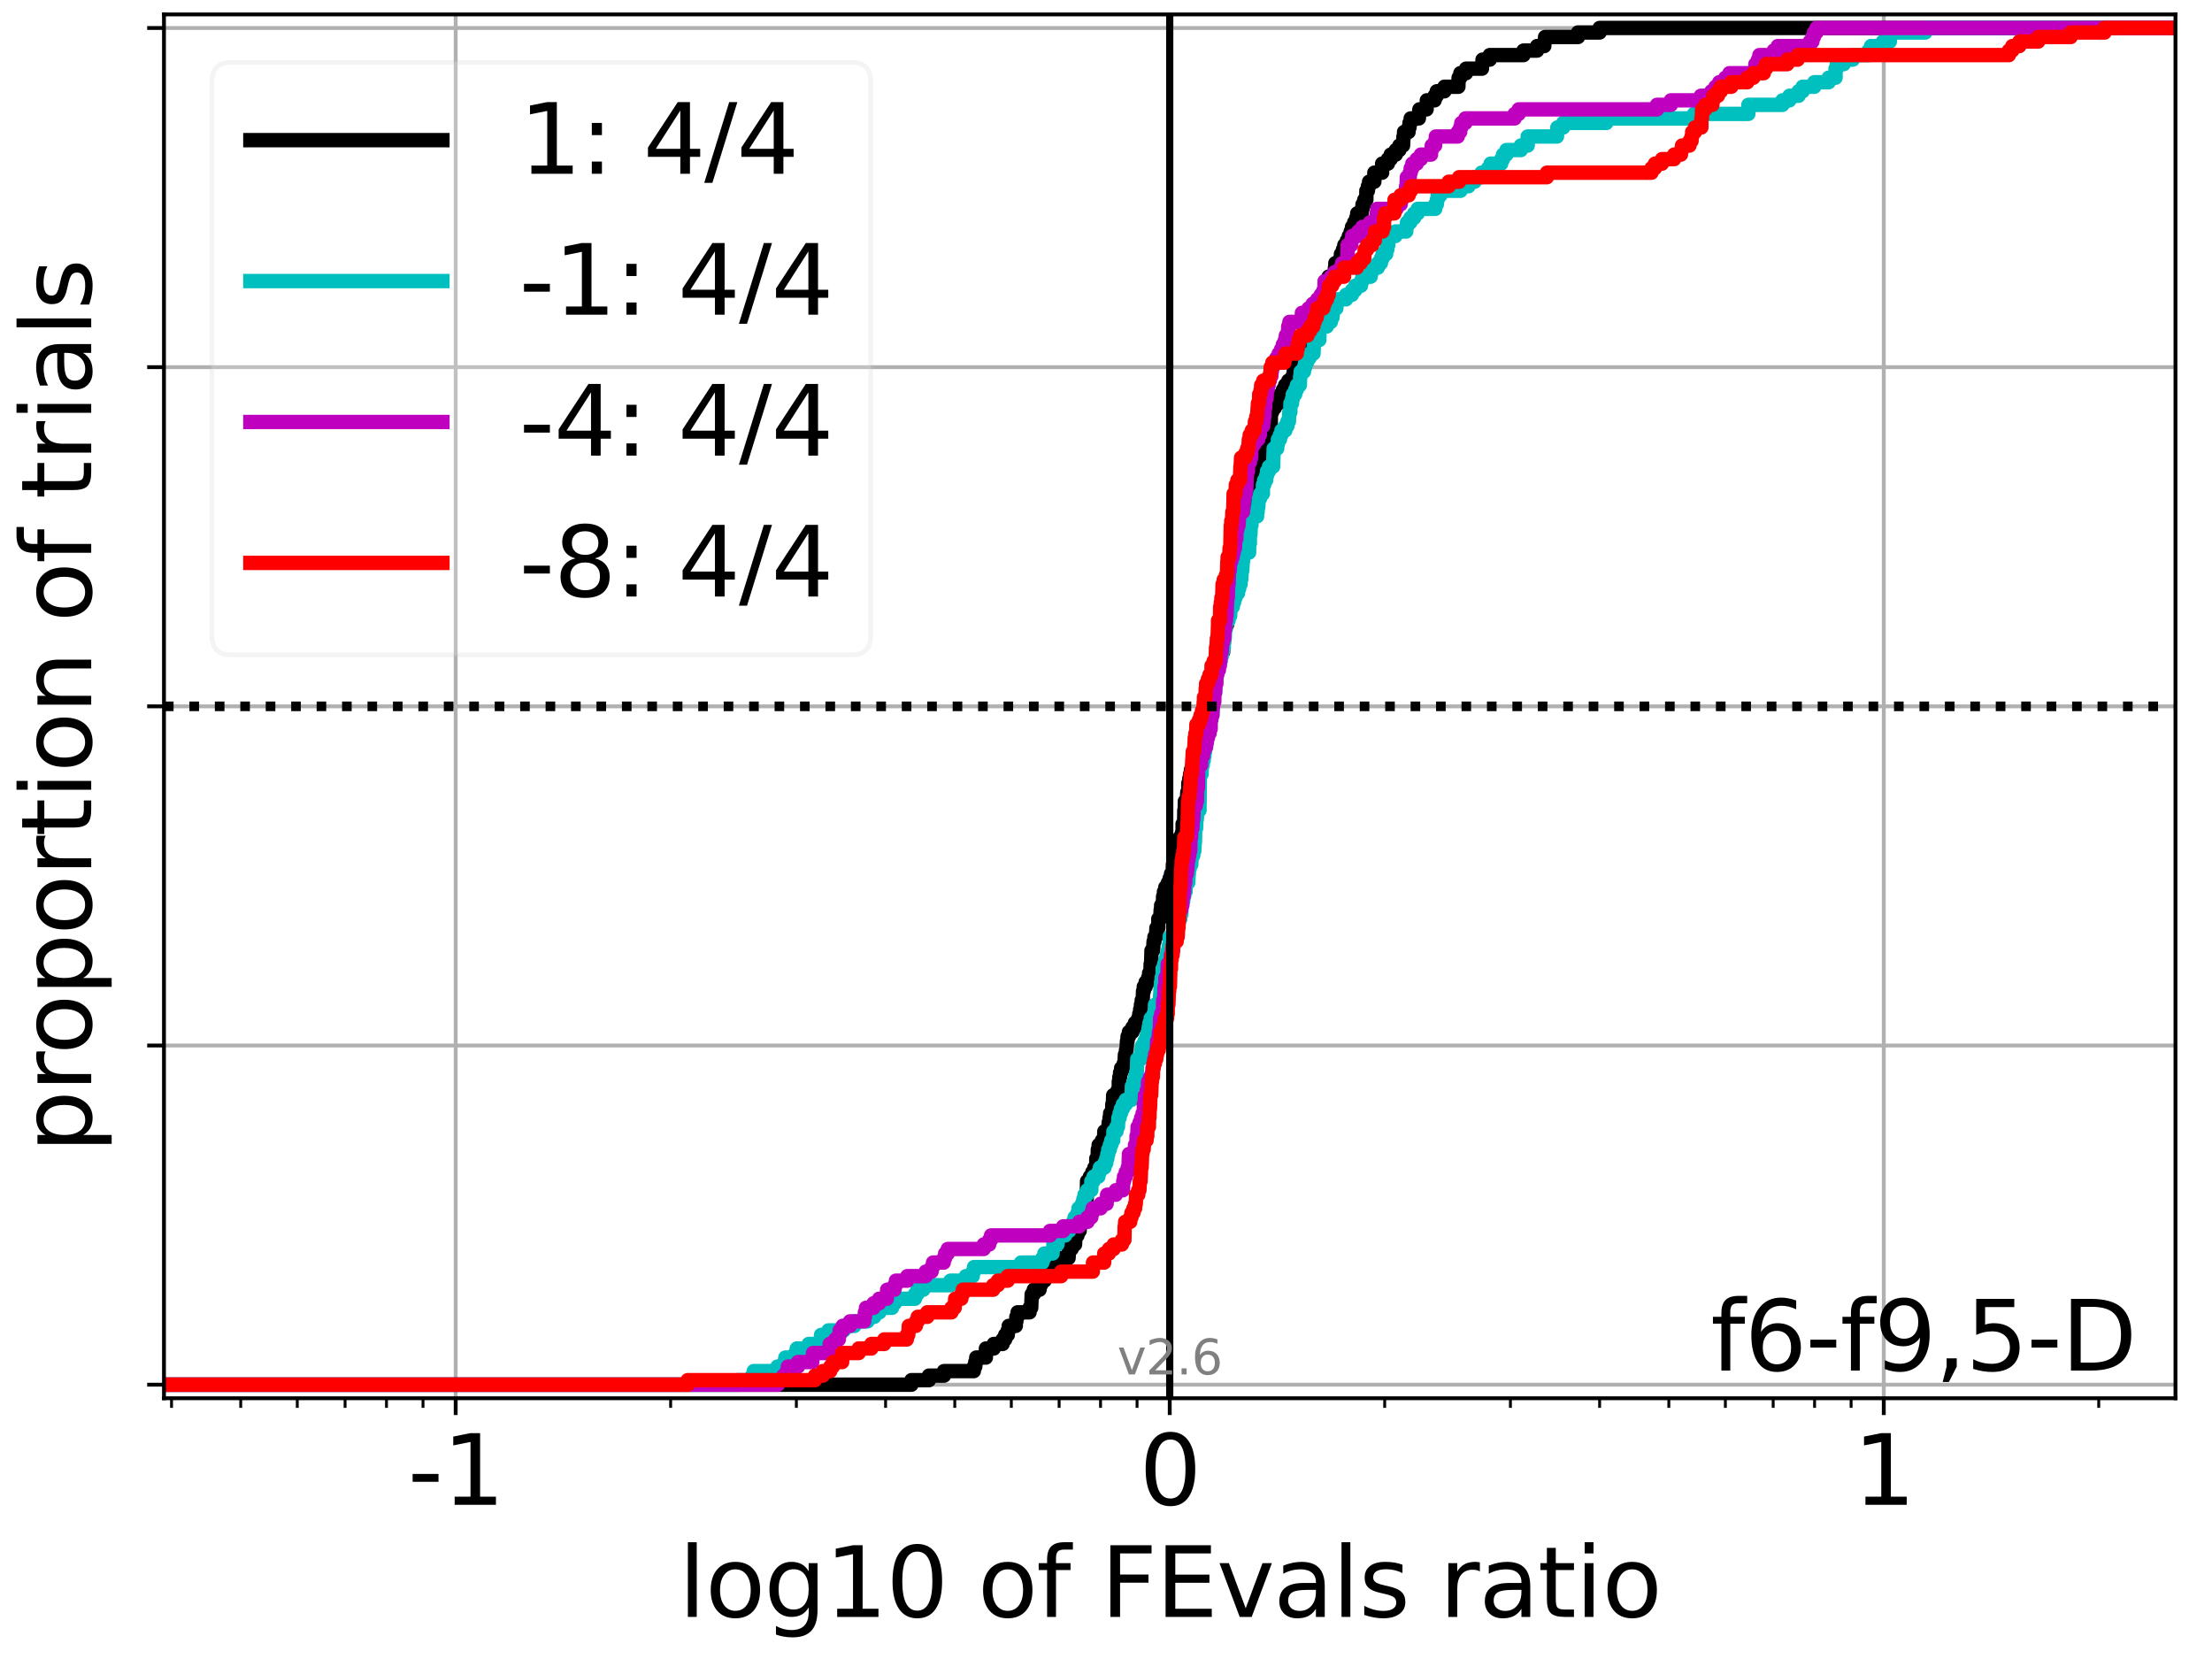 <?xml version="1.0" encoding="utf-8" standalone="no"?>
<!DOCTYPE svg PUBLIC "-//W3C//DTD SVG 1.1//EN"
  "http://www.w3.org/Graphics/SVG/1.1/DTD/svg11.dtd">
<svg xmlns:xlink="http://www.w3.org/1999/xlink" width="460.8pt" height="345.6pt" viewBox="0 0 460.8 345.6" xmlns="http://www.w3.org/2000/svg" version="1.1">
 <defs>
  <style type="text/css">*{stroke-linejoin: round; stroke-linecap: butt}</style>
 </defs>
 <g id="figure_1">
  <g id="patch_1">
   <path d="M 0 345.6 
L 460.8 345.6 
L 460.8 0 
L 0 0 
z
" style="fill: #ffffff"/>
  </g>
  <g id="axes_1">
   <g id="patch_2">
    <path d="M 34.16 291.28 
L 453.192 291.28 
L 453.192 3 
L 34.16 3 
z
" style="fill: #ffffff"/>
   </g>
   <g id="matplotlib.axis_1">
    <g id="xtick_1">
     <g id="line2d_1">
      <path d="M 94.927 291.28 
L 94.927 3 
" clip-path="url(#p5a3e6670d6)" style="fill: none; stroke: #b0b0b0; stroke-width: 0.8; stroke-linecap: square"/>
     </g>
     <g id="line2d_2">
      <defs>
       <path id="m5dca483203" d="M 0 0 
L 0 3.5 
" style="stroke: #000000; stroke-width: 0.8"/>
      </defs>
      <g>
       <use xlink:href="#m5dca483203" x="94.927" y="291.28" style="stroke: #000000; stroke-width: 0.8"/>
      </g>
     </g>
     <g id="text_1">
      <!-- -1 -->
      <g transform="translate(84.956 313.477)scale(0.2 -0.2)">
       <defs>
        <path id="DejaVuSans-2d" d="M 313 2009 
L 1997 2009 
L 1997 1497 
L 313 1497 
L 313 2009 
z
" transform="scale(0.016)"/>
        <path id="DejaVuSans-31" d="M 794 531 
L 1825 531 
L 1825 4091 
L 703 3866 
L 703 4441 
L 1819 4666 
L 2450 4666 
L 2450 531 
L 3481 531 
L 3481 0 
L 794 0 
L 794 531 
z
" transform="scale(0.016)"/>
       </defs>
       <use xlink:href="#DejaVuSans-2d"/>
       <use xlink:href="#DejaVuSans-31" x="36.084"/>
      </g>
     </g>
    </g>
    <g id="xtick_2">
     <g id="line2d_3">
      <path d="M 243.676 291.28 
L 243.676 3 
" clip-path="url(#p5a3e6670d6)" style="fill: none; stroke: #b0b0b0; stroke-width: 0.8; stroke-linecap: square"/>
     </g>
     <g id="line2d_4">
      <g>
       <use xlink:href="#m5dca483203" x="243.676" y="291.28" style="stroke: #000000; stroke-width: 0.8"/>
      </g>
     </g>
     <g id="text_2">
      <!-- 0 -->
      <g transform="translate(237.314 313.477)scale(0.2 -0.2)">
       <defs>
        <path id="DejaVuSans-30" d="M 2034 4250 
Q 1547 4250 1301 3770 
Q 1056 3291 1056 2328 
Q 1056 1369 1301 889 
Q 1547 409 2034 409 
Q 2525 409 2770 889 
Q 3016 1369 3016 2328 
Q 3016 3291 2770 3770 
Q 2525 4250 2034 4250 
z
M 2034 4750 
Q 2819 4750 3233 4129 
Q 3647 3509 3647 2328 
Q 3647 1150 3233 529 
Q 2819 -91 2034 -91 
Q 1250 -91 836 529 
Q 422 1150 422 2328 
Q 422 3509 836 4129 
Q 1250 4750 2034 4750 
z
" transform="scale(0.016)"/>
       </defs>
       <use xlink:href="#DejaVuSans-30"/>
      </g>
     </g>
    </g>
    <g id="xtick_3">
     <g id="line2d_5">
      <path d="M 392.425 291.28 
L 392.425 3 
" clip-path="url(#p5a3e6670d6)" style="fill: none; stroke: #b0b0b0; stroke-width: 0.8; stroke-linecap: square"/>
     </g>
     <g id="line2d_6">
      <g>
       <use xlink:href="#m5dca483203" x="392.425" y="291.28" style="stroke: #000000; stroke-width: 0.8"/>
      </g>
     </g>
     <g id="text_3">
      <!-- 1 -->
      <g transform="translate(386.063 313.477)scale(0.2 -0.2)">
       <use xlink:href="#DejaVuSans-31"/>
      </g>
     </g>
    </g>
    <g id="xtick_4">
     <g id="line2d_7">
      <defs>
       <path id="m336e8e5063" d="M 0 0 
L 0 2 
" style="stroke: #000000; stroke-width: 0.6"/>
      </defs>
      <g>
       <use xlink:href="#m336e8e5063" x="35.733" y="291.28" style="stroke: #000000; stroke-width: 0.6"/>
      </g>
     </g>
    </g>
    <g id="xtick_5">
     <g id="line2d_8">
      <g>
       <use xlink:href="#m336e8e5063" x="50.149" y="291.28" style="stroke: #000000; stroke-width: 0.6"/>
      </g>
     </g>
    </g>
    <g id="xtick_6">
     <g id="line2d_9">
      <g>
       <use xlink:href="#m336e8e5063" x="61.927" y="291.28" style="stroke: #000000; stroke-width: 0.6"/>
      </g>
     </g>
    </g>
    <g id="xtick_7">
     <g id="line2d_10">
      <g>
       <use xlink:href="#m336e8e5063" x="71.885" y="291.28" style="stroke: #000000; stroke-width: 0.6"/>
      </g>
     </g>
    </g>
    <g id="xtick_8">
     <g id="line2d_11">
      <g>
       <use xlink:href="#m336e8e5063" x="80.511" y="291.28" style="stroke: #000000; stroke-width: 0.6"/>
      </g>
     </g>
    </g>
    <g id="xtick_9">
     <g id="line2d_12">
      <g>
       <use xlink:href="#m336e8e5063" x="88.12" y="291.28" style="stroke: #000000; stroke-width: 0.6"/>
      </g>
     </g>
    </g>
    <g id="xtick_10">
     <g id="line2d_13">
      <g>
       <use xlink:href="#m336e8e5063" x="139.705" y="291.28" style="stroke: #000000; stroke-width: 0.6"/>
      </g>
     </g>
    </g>
    <g id="xtick_11">
     <g id="line2d_14">
      <g>
       <use xlink:href="#m336e8e5063" x="165.898" y="291.28" style="stroke: #000000; stroke-width: 0.6"/>
      </g>
     </g>
    </g>
    <g id="xtick_12">
     <g id="line2d_15">
      <g>
       <use xlink:href="#m336e8e5063" x="184.483" y="291.28" style="stroke: #000000; stroke-width: 0.6"/>
      </g>
     </g>
    </g>
    <g id="xtick_13">
     <g id="line2d_16">
      <g>
       <use xlink:href="#m336e8e5063" x="198.898" y="291.28" style="stroke: #000000; stroke-width: 0.6"/>
      </g>
     </g>
    </g>
    <g id="xtick_14">
     <g id="line2d_17">
      <g>
       <use xlink:href="#m336e8e5063" x="210.676" y="291.28" style="stroke: #000000; stroke-width: 0.6"/>
      </g>
     </g>
    </g>
    <g id="xtick_15">
     <g id="line2d_18">
      <g>
       <use xlink:href="#m336e8e5063" x="220.634" y="291.28" style="stroke: #000000; stroke-width: 0.6"/>
      </g>
     </g>
    </g>
    <g id="xtick_16">
     <g id="line2d_19">
      <g>
       <use xlink:href="#m336e8e5063" x="229.261" y="291.28" style="stroke: #000000; stroke-width: 0.6"/>
      </g>
     </g>
    </g>
    <g id="xtick_17">
     <g id="line2d_20">
      <g>
       <use xlink:href="#m336e8e5063" x="236.87" y="291.28" style="stroke: #000000; stroke-width: 0.6"/>
      </g>
     </g>
    </g>
    <g id="xtick_18">
     <g id="line2d_21">
      <g>
       <use xlink:href="#m336e8e5063" x="288.454" y="291.28" style="stroke: #000000; stroke-width: 0.6"/>
      </g>
     </g>
    </g>
    <g id="xtick_19">
     <g id="line2d_22">
      <g>
       <use xlink:href="#m336e8e5063" x="314.647" y="291.28" style="stroke: #000000; stroke-width: 0.6"/>
      </g>
     </g>
    </g>
    <g id="xtick_20">
     <g id="line2d_23">
      <g>
       <use xlink:href="#m336e8e5063" x="333.232" y="291.28" style="stroke: #000000; stroke-width: 0.6"/>
      </g>
     </g>
    </g>
    <g id="xtick_21">
     <g id="line2d_24">
      <g>
       <use xlink:href="#m336e8e5063" x="347.647" y="291.28" style="stroke: #000000; stroke-width: 0.6"/>
      </g>
     </g>
    </g>
    <g id="xtick_22">
     <g id="line2d_25">
      <g>
       <use xlink:href="#m336e8e5063" x="359.426" y="291.28" style="stroke: #000000; stroke-width: 0.6"/>
      </g>
     </g>
    </g>
    <g id="xtick_23">
     <g id="line2d_26">
      <g>
       <use xlink:href="#m336e8e5063" x="369.384" y="291.28" style="stroke: #000000; stroke-width: 0.6"/>
      </g>
     </g>
    </g>
    <g id="xtick_24">
     <g id="line2d_27">
      <g>
       <use xlink:href="#m336e8e5063" x="378.01" y="291.28" style="stroke: #000000; stroke-width: 0.6"/>
      </g>
     </g>
    </g>
    <g id="xtick_25">
     <g id="line2d_28">
      <g>
       <use xlink:href="#m336e8e5063" x="385.619" y="291.28" style="stroke: #000000; stroke-width: 0.6"/>
      </g>
     </g>
    </g>
    <g id="xtick_26">
     <g id="line2d_29">
      <g>
       <use xlink:href="#m336e8e5063" x="437.203" y="291.28" style="stroke: #000000; stroke-width: 0.6"/>
      </g>
     </g>
    </g>
    <g id="text_4">
     <!-- log10 of FEvals ratio -->
     <g transform="translate(141.371 336.833)scale(0.2 -0.2)">
      <defs>
       <path id="DejaVuSans-6c" d="M 603 4863 
L 1178 4863 
L 1178 0 
L 603 0 
L 603 4863 
z
" transform="scale(0.016)"/>
       <path id="DejaVuSans-6f" d="M 1959 3097 
Q 1497 3097 1228 2736 
Q 959 2375 959 1747 
Q 959 1119 1226 758 
Q 1494 397 1959 397 
Q 2419 397 2687 759 
Q 2956 1122 2956 1747 
Q 2956 2369 2687 2733 
Q 2419 3097 1959 3097 
z
M 1959 3584 
Q 2709 3584 3137 3096 
Q 3566 2609 3566 1747 
Q 3566 888 3137 398 
Q 2709 -91 1959 -91 
Q 1206 -91 779 398 
Q 353 888 353 1747 
Q 353 2609 779 3096 
Q 1206 3584 1959 3584 
z
" transform="scale(0.016)"/>
       <path id="DejaVuSans-67" d="M 2906 1791 
Q 2906 2416 2648 2759 
Q 2391 3103 1925 3103 
Q 1463 3103 1205 2759 
Q 947 2416 947 1791 
Q 947 1169 1205 825 
Q 1463 481 1925 481 
Q 2391 481 2648 825 
Q 2906 1169 2906 1791 
z
M 3481 434 
Q 3481 -459 3084 -895 
Q 2688 -1331 1869 -1331 
Q 1566 -1331 1297 -1286 
Q 1028 -1241 775 -1147 
L 775 -588 
Q 1028 -725 1275 -790 
Q 1522 -856 1778 -856 
Q 2344 -856 2625 -561 
Q 2906 -266 2906 331 
L 2906 616 
Q 2728 306 2450 153 
Q 2172 0 1784 0 
Q 1141 0 747 490 
Q 353 981 353 1791 
Q 353 2603 747 3093 
Q 1141 3584 1784 3584 
Q 2172 3584 2450 3431 
Q 2728 3278 2906 2969 
L 2906 3500 
L 3481 3500 
L 3481 434 
z
" transform="scale(0.016)"/>
       <path id="DejaVuSans-20" transform="scale(0.016)"/>
       <path id="DejaVuSans-66" d="M 2375 4863 
L 2375 4384 
L 1825 4384 
Q 1516 4384 1395 4259 
Q 1275 4134 1275 3809 
L 1275 3500 
L 2222 3500 
L 2222 3053 
L 1275 3053 
L 1275 0 
L 697 0 
L 697 3053 
L 147 3053 
L 147 3500 
L 697 3500 
L 697 3744 
Q 697 4328 969 4595 
Q 1241 4863 1831 4863 
L 2375 4863 
z
" transform="scale(0.016)"/>
       <path id="DejaVuSans-46" d="M 628 4666 
L 3309 4666 
L 3309 4134 
L 1259 4134 
L 1259 2759 
L 3109 2759 
L 3109 2228 
L 1259 2228 
L 1259 0 
L 628 0 
L 628 4666 
z
" transform="scale(0.016)"/>
       <path id="DejaVuSans-45" d="M 628 4666 
L 3578 4666 
L 3578 4134 
L 1259 4134 
L 1259 2753 
L 3481 2753 
L 3481 2222 
L 1259 2222 
L 1259 531 
L 3634 531 
L 3634 0 
L 628 0 
L 628 4666 
z
" transform="scale(0.016)"/>
       <path id="DejaVuSans-76" d="M 191 3500 
L 800 3500 
L 1894 563 
L 2988 3500 
L 3597 3500 
L 2284 0 
L 1503 0 
L 191 3500 
z
" transform="scale(0.016)"/>
       <path id="DejaVuSans-61" d="M 2194 1759 
Q 1497 1759 1228 1600 
Q 959 1441 959 1056 
Q 959 750 1161 570 
Q 1363 391 1709 391 
Q 2188 391 2477 730 
Q 2766 1069 2766 1631 
L 2766 1759 
L 2194 1759 
z
M 3341 1997 
L 3341 0 
L 2766 0 
L 2766 531 
Q 2569 213 2275 61 
Q 1981 -91 1556 -91 
Q 1019 -91 701 211 
Q 384 513 384 1019 
Q 384 1609 779 1909 
Q 1175 2209 1959 2209 
L 2766 2209 
L 2766 2266 
Q 2766 2663 2505 2880 
Q 2244 3097 1772 3097 
Q 1472 3097 1187 3025 
Q 903 2953 641 2809 
L 641 3341 
Q 956 3463 1253 3523 
Q 1550 3584 1831 3584 
Q 2591 3584 2966 3190 
Q 3341 2797 3341 1997 
z
" transform="scale(0.016)"/>
       <path id="DejaVuSans-73" d="M 2834 3397 
L 2834 2853 
Q 2591 2978 2328 3040 
Q 2066 3103 1784 3103 
Q 1356 3103 1142 2972 
Q 928 2841 928 2578 
Q 928 2378 1081 2264 
Q 1234 2150 1697 2047 
L 1894 2003 
Q 2506 1872 2764 1633 
Q 3022 1394 3022 966 
Q 3022 478 2636 193 
Q 2250 -91 1575 -91 
Q 1294 -91 989 -36 
Q 684 19 347 128 
L 347 722 
Q 666 556 975 473 
Q 1284 391 1588 391 
Q 1994 391 2212 530 
Q 2431 669 2431 922 
Q 2431 1156 2273 1281 
Q 2116 1406 1581 1522 
L 1381 1569 
Q 847 1681 609 1914 
Q 372 2147 372 2553 
Q 372 3047 722 3315 
Q 1072 3584 1716 3584 
Q 2034 3584 2315 3537 
Q 2597 3491 2834 3397 
z
" transform="scale(0.016)"/>
       <path id="DejaVuSans-72" d="M 2631 2963 
Q 2534 3019 2420 3045 
Q 2306 3072 2169 3072 
Q 1681 3072 1420 2755 
Q 1159 2438 1159 1844 
L 1159 0 
L 581 0 
L 581 3500 
L 1159 3500 
L 1159 2956 
Q 1341 3275 1631 3429 
Q 1922 3584 2338 3584 
Q 2397 3584 2469 3576 
Q 2541 3569 2628 3553 
L 2631 2963 
z
" transform="scale(0.016)"/>
       <path id="DejaVuSans-74" d="M 1172 4494 
L 1172 3500 
L 2356 3500 
L 2356 3053 
L 1172 3053 
L 1172 1153 
Q 1172 725 1289 603 
Q 1406 481 1766 481 
L 2356 481 
L 2356 0 
L 1766 0 
Q 1100 0 847 248 
Q 594 497 594 1153 
L 594 3053 
L 172 3053 
L 172 3500 
L 594 3500 
L 594 4494 
L 1172 4494 
z
" transform="scale(0.016)"/>
       <path id="DejaVuSans-69" d="M 603 3500 
L 1178 3500 
L 1178 0 
L 603 0 
L 603 3500 
z
M 603 4863 
L 1178 4863 
L 1178 4134 
L 603 4134 
L 603 4863 
z
" transform="scale(0.016)"/>
      </defs>
      <use xlink:href="#DejaVuSans-6c"/>
      <use xlink:href="#DejaVuSans-6f" x="27.783"/>
      <use xlink:href="#DejaVuSans-67" x="88.965"/>
      <use xlink:href="#DejaVuSans-31" x="152.441"/>
      <use xlink:href="#DejaVuSans-30" x="216.064"/>
      <use xlink:href="#DejaVuSans-20" x="279.688"/>
      <use xlink:href="#DejaVuSans-6f" x="311.475"/>
      <use xlink:href="#DejaVuSans-66" x="372.656"/>
      <use xlink:href="#DejaVuSans-20" x="407.861"/>
      <use xlink:href="#DejaVuSans-46" x="439.648"/>
      <use xlink:href="#DejaVuSans-45" x="497.168"/>
      <use xlink:href="#DejaVuSans-76" x="560.352"/>
      <use xlink:href="#DejaVuSans-61" x="619.531"/>
      <use xlink:href="#DejaVuSans-6c" x="680.811"/>
      <use xlink:href="#DejaVuSans-73" x="708.594"/>
      <use xlink:href="#DejaVuSans-20" x="760.693"/>
      <use xlink:href="#DejaVuSans-72" x="792.48"/>
      <use xlink:href="#DejaVuSans-61" x="833.594"/>
      <use xlink:href="#DejaVuSans-74" x="894.873"/>
      <use xlink:href="#DejaVuSans-69" x="934.082"/>
      <use xlink:href="#DejaVuSans-6f" x="961.865"/>
     </g>
    </g>
   </g>
   <g id="matplotlib.axis_2">
    <g id="ytick_1">
     <g id="line2d_30">
      <path d="M 34.16 288.454 
L 453.192 288.454 
" clip-path="url(#p5a3e6670d6)" style="fill: none; stroke: #b0b0b0; stroke-width: 0.8; stroke-linecap: square"/>
     </g>
     <g id="line2d_31">
      <defs>
       <path id="maab85f046a" d="M 0 0 
L -3.5 0 
" style="stroke: #000000; stroke-width: 0.8"/>
      </defs>
      <g>
       <use xlink:href="#maab85f046a" x="34.16" y="288.454" style="stroke: #000000; stroke-width: 0.8"/>
      </g>
     </g>
    </g>
    <g id="ytick_2">
     <g id="line2d_32">
      <path d="M 34.16 217.797 
L 453.192 217.797 
" clip-path="url(#p5a3e6670d6)" style="fill: none; stroke: #b0b0b0; stroke-width: 0.8; stroke-linecap: square"/>
     </g>
     <g id="line2d_33">
      <g>
       <use xlink:href="#maab85f046a" x="34.16" y="217.797" style="stroke: #000000; stroke-width: 0.8"/>
      </g>
     </g>
    </g>
    <g id="ytick_3">
     <g id="line2d_34">
      <path d="M 34.16 147.14 
L 453.192 147.14 
" clip-path="url(#p5a3e6670d6)" style="fill: none; stroke: #b0b0b0; stroke-width: 0.8; stroke-linecap: square"/>
     </g>
     <g id="line2d_35">
      <g>
       <use xlink:href="#maab85f046a" x="34.16" y="147.14" style="stroke: #000000; stroke-width: 0.8"/>
      </g>
     </g>
    </g>
    <g id="ytick_4">
     <g id="line2d_36">
      <path d="M 34.16 76.483 
L 453.192 76.483 
" clip-path="url(#p5a3e6670d6)" style="fill: none; stroke: #b0b0b0; stroke-width: 0.8; stroke-linecap: square"/>
     </g>
     <g id="line2d_37">
      <g>
       <use xlink:href="#maab85f046a" x="34.16" y="76.483" style="stroke: #000000; stroke-width: 0.8"/>
      </g>
     </g>
    </g>
    <g id="ytick_5">
     <g id="line2d_38">
      <path d="M 34.16 5.826 
L 453.192 5.826 
" clip-path="url(#p5a3e6670d6)" style="fill: none; stroke: #b0b0b0; stroke-width: 0.8; stroke-linecap: square"/>
     </g>
     <g id="line2d_39">
      <g>
       <use xlink:href="#maab85f046a" x="34.16" y="5.826" style="stroke: #000000; stroke-width: 0.8"/>
      </g>
     </g>
    </g>
    <g id="text_5">
     <!-- proportion of trials -->
     <g transform="translate(19.001 240.146)rotate(-90)scale(0.2 -0.2)">
      <defs>
       <path id="DejaVuSans-70" d="M 1159 525 
L 1159 -1331 
L 581 -1331 
L 581 3500 
L 1159 3500 
L 1159 2969 
Q 1341 3281 1617 3432 
Q 1894 3584 2278 3584 
Q 2916 3584 3314 3078 
Q 3713 2572 3713 1747 
Q 3713 922 3314 415 
Q 2916 -91 2278 -91 
Q 1894 -91 1617 61 
Q 1341 213 1159 525 
z
M 3116 1747 
Q 3116 2381 2855 2742 
Q 2594 3103 2138 3103 
Q 1681 3103 1420 2742 
Q 1159 2381 1159 1747 
Q 1159 1113 1420 752 
Q 1681 391 2138 391 
Q 2594 391 2855 752 
Q 3116 1113 3116 1747 
z
" transform="scale(0.016)"/>
       <path id="DejaVuSans-6e" d="M 3513 2113 
L 3513 0 
L 2938 0 
L 2938 2094 
Q 2938 2591 2744 2837 
Q 2550 3084 2163 3084 
Q 1697 3084 1428 2787 
Q 1159 2491 1159 1978 
L 1159 0 
L 581 0 
L 581 3500 
L 1159 3500 
L 1159 2956 
Q 1366 3272 1645 3428 
Q 1925 3584 2291 3584 
Q 2894 3584 3203 3211 
Q 3513 2838 3513 2113 
z
" transform="scale(0.016)"/>
      </defs>
      <use xlink:href="#DejaVuSans-70"/>
      <use xlink:href="#DejaVuSans-72" x="63.477"/>
      <use xlink:href="#DejaVuSans-6f" x="102.34"/>
      <use xlink:href="#DejaVuSans-70" x="163.521"/>
      <use xlink:href="#DejaVuSans-6f" x="226.998"/>
      <use xlink:href="#DejaVuSans-72" x="288.18"/>
      <use xlink:href="#DejaVuSans-74" x="329.293"/>
      <use xlink:href="#DejaVuSans-69" x="368.502"/>
      <use xlink:href="#DejaVuSans-6f" x="396.285"/>
      <use xlink:href="#DejaVuSans-6e" x="457.467"/>
      <use xlink:href="#DejaVuSans-20" x="520.846"/>
      <use xlink:href="#DejaVuSans-6f" x="552.633"/>
      <use xlink:href="#DejaVuSans-66" x="613.814"/>
      <use xlink:href="#DejaVuSans-20" x="649.02"/>
      <use xlink:href="#DejaVuSans-74" x="680.807"/>
      <use xlink:href="#DejaVuSans-72" x="720.016"/>
      <use xlink:href="#DejaVuSans-69" x="761.129"/>
      <use xlink:href="#DejaVuSans-61" x="788.912"/>
      <use xlink:href="#DejaVuSans-6c" x="850.191"/>
      <use xlink:href="#DejaVuSans-73" x="877.975"/>
     </g>
    </g>
   </g>
   <g id="line2d_40">
    <path d="M 34.16 288.454 
L 189.869 288.454 
L 189.869 287.512 
L 193.511 287.512 
L 193.511 286.57 
L 196.644 286.57 
L 196.644 285.627 
L 202.862 285.627 
L 202.862 284.685 
L 203.167 284.685 
L 203.167 283.743 
L 203.373 283.743 
L 203.373 282.801 
L 205.376 282.801 
L 205.383 280.917 
L 207.01 280.917 
L 207.01 279.975 
L 208.856 279.975 
L 208.856 279.033 
L 209.397 279.033 
L 209.397 278.091 
L 209.942 278.091 
L 209.942 277.149 
L 210.143 277.149 
L 210.143 276.207 
L 211.606 276.207 
L 211.606 275.264 
L 211.728 275.264 
L 211.728 274.322 
L 211.989 274.322 
L 211.989 273.38 
L 214.477 273.38 
L 214.477 272.438 
L 214.82 272.438 
L 214.924 269.612 
L 215.364 269.612 
L 215.364 268.67 
L 216.553 268.67 
L 216.553 267.728 
L 216.833 267.728 
L 216.833 266.786 
L 217.61 266.786 
L 217.61 265.844 
L 218.217 265.844 
L 218.295 263.959 
L 219.839 263.959 
L 219.839 263.017 
L 220.916 263.017 
L 220.916 262.075 
L 222.602 262.075 
L 222.695 260.191 
L 223.24 260.191 
L 223.24 259.249 
L 223.948 259.249 
L 224.049 257.365 
L 224.459 257.365 
L 224.459 256.423 
L 224.91 256.423 
L 224.976 254.538 
L 225.455 254.538 
L 225.477 252.654 
L 225.865 252.654 
L 225.865 250.77 
L 225.988 250.77 
L 225.988 249.828 
L 226.373 249.828 
L 226.462 246.06 
L 227.043 246.06 
L 227.043 245.118 
L 227.554 245.118 
L 227.554 244.175 
L 227.991 244.175 
L 227.991 243.233 
L 228.379 243.233 
L 228.379 241.349 
L 228.663 241.349 
L 228.701 239.465 
L 228.87 239.465 
L 228.87 238.523 
L 229.557 238.523 
L 229.557 237.581 
L 230.003 237.581 
L 230.052 235.697 
L 230.878 235.697 
L 230.968 233.812 
L 231.133 233.812 
L 231.133 232.87 
L 231.268 232.87 
L 231.268 231.928 
L 231.678 231.928 
L 231.716 230.044 
L 231.834 230.044 
L 231.898 228.16 
L 232.77 228.16 
L 232.77 227.218 
L 233.062 227.218 
L 233.062 225.334 
L 233.177 225.334 
L 233.177 224.392 
L 233.337 224.392 
L 233.337 223.449 
L 233.561 223.449 
L 233.561 222.507 
L 234.101 222.507 
L 234.101 221.565 
L 234.247 221.565 
L 234.348 219.681 
L 234.562 219.681 
L 234.562 218.739 
L 234.68 218.739 
L 234.769 216.855 
L 234.893 216.855 
L 234.893 215.913 
L 235.183 215.913 
L 235.183 214.971 
L 235.9 214.971 
L 235.9 214.028 
L 236.433 214.028 
L 236.433 213.086 
L 237.101 213.086 
L 237.101 212.144 
L 237.333 212.144 
L 237.333 211.202 
L 237.519 211.202 
L 237.519 210.26 
L 237.682 210.26 
L 237.682 209.318 
L 237.843 209.318 
L 237.843 208.376 
L 238.055 208.376 
L 238.115 206.492 
L 238.274 206.492 
L 238.274 205.55 
L 238.66 205.55 
L 238.66 204.608 
L 239.183 204.608 
L 239.183 203.665 
L 239.381 203.665 
L 239.381 202.723 
L 239.671 202.723 
L 239.699 200.839 
L 239.799 200.839 
L 239.875 198.013 
L 240.21 198.013 
L 240.315 196.129 
L 240.49 196.129 
L 240.49 195.187 
L 240.804 195.187 
L 240.91 193.302 
L 241.298 193.302 
L 241.298 191.418 
L 241.708 191.418 
L 241.792 189.534 
L 241.886 189.534 
L 241.886 188.592 
L 242.213 188.592 
L 242.306 186.708 
L 242.476 186.708 
L 242.476 185.766 
L 242.76 185.766 
L 242.76 184.824 
L 243.302 184.824 
L 243.302 183.882 
L 243.676 183.882 
L 243.676 182.939 
L 243.957 182.939 
L 243.957 181.997 
L 244.3 181.997 
L 244.339 180.113 
L 244.606 180.113 
L 244.606 179.171 
L 245.214 179.171 
L 245.233 177.287 
L 245.517 177.287 
L 245.621 175.403 
L 245.743 175.403 
L 245.743 174.461 
L 246.21 174.461 
L 246.21 173.519 
L 246.36 173.519 
L 246.36 171.634 
L 246.681 171.634 
L 246.717 168.808 
L 246.809 168.808 
L 246.828 166.924 
L 247.243 166.924 
L 247.339 165.04 
L 247.545 165.04 
L 247.553 163.156 
L 247.747 163.156 
L 247.747 162.213 
L 247.914 162.213 
L 247.914 161.271 
L 248.109 161.271 
L 248.109 160.329 
L 248.424 160.329 
L 248.424 159.387 
L 248.575 159.387 
L 248.575 157.503 
L 249.018 157.503 
L 249.018 156.561 
L 249.342 156.561 
L 249.342 155.619 
L 249.529 155.619 
L 249.529 154.677 
L 249.761 154.677 
L 249.761 153.735 
L 249.927 153.735 
L 249.927 152.793 
L 250.141 152.793 
L 250.141 151.85 
L 250.428 151.85 
L 250.438 149.966 
L 250.652 149.966 
L 250.652 149.024 
L 250.906 149.024 
L 250.906 148.082 
L 251.324 148.082 
L 251.324 147.14 
L 251.532 147.14 
L 251.532 146.198 
L 251.74 146.198 
L 251.743 144.314 
L 252.408 144.314 
L 252.408 143.372 
L 252.655 143.372 
L 252.765 141.487 
L 253.147 141.487 
L 253.147 140.545 
L 253.407 140.545 
L 253.407 139.603 
L 253.571 139.603 
L 253.571 138.661 
L 253.745 138.661 
L 253.745 137.719 
L 254.01 137.719 
L 254.01 136.777 
L 254.29 136.777 
L 254.29 135.835 
L 254.798 135.835 
L 254.798 133.951 
L 254.954 133.951 
L 255.054 131.124 
L 255.132 131.124 
L 255.132 130.182 
L 255.605 130.182 
L 255.674 128.298 
L 255.984 128.298 
L 256.058 126.414 
L 256.219 126.414 
L 256.219 125.472 
L 256.697 125.472 
L 256.697 124.53 
L 257.207 124.53 
L 257.295 122.646 
L 257.721 122.646 
L 257.82 120.761 
L 257.904 120.761 
L 258.013 117.935 
L 258.187 117.935 
L 258.273 115.109 
L 258.606 115.109 
L 258.606 114.167 
L 258.768 114.167 
L 258.768 113.225 
L 259.117 113.225 
L 259.211 110.398 
L 259.255 110.398 
L 259.255 109.456 
L 259.437 109.456 
L 259.437 108.514 
L 260.119 108.514 
L 260.119 107.572 
L 260.297 107.572 
L 260.332 105.688 
L 260.665 105.688 
L 260.685 102.862 
L 261.12 102.862 
L 261.12 101.92 
L 261.595 101.92 
L 261.701 99.093 
L 261.863 99.093 
L 261.863 98.151 
L 262.261 98.151 
L 262.261 97.209 
L 263.025 97.209 
L 263.025 96.267 
L 263.346 96.267 
L 263.365 94.383 
L 263.939 94.383 
L 264.043 92.499 
L 264.248 92.499 
L 264.248 91.557 
L 264.451 91.557 
L 264.527 88.73 
L 264.728 88.73 
L 264.75 85.904 
L 264.987 85.904 
L 264.987 84.962 
L 265.574 84.962 
L 265.574 84.02 
L 266.342 84.02 
L 266.342 83.078 
L 266.718 83.078 
L 266.718 82.136 
L 267.257 82.136 
L 267.257 81.194 
L 267.711 81.194 
L 267.711 80.252 
L 268.381 80.252 
L 268.381 79.309 
L 269.251 79.309 
L 269.251 78.367 
L 269.491 78.367 
L 269.557 76.483 
L 270.003 76.483 
L 270.003 75.541 
L 270.634 75.541 
L 270.634 74.599 
L 270.993 74.599 
L 270.993 73.657 
L 271.556 73.657 
L 271.556 72.715 
L 272.129 72.715 
L 272.152 69.888 
L 272.532 69.888 
L 272.554 68.004 
L 273.479 68.004 
L 273.479 67.062 
L 274.039 67.062 
L 274.039 66.12 
L 274.431 66.12 
L 274.519 64.236 
L 274.769 64.236 
L 274.769 63.294 
L 275.143 63.294 
L 275.143 62.352 
L 275.664 62.352 
L 275.664 61.41 
L 276.027 61.41 
L 276.058 59.525 
L 276.676 59.525 
L 276.765 57.641 
L 278.022 57.641 
L 278.096 55.757 
L 278.178 55.757 
L 278.178 54.815 
L 279.165 54.815 
L 279.165 53.873 
L 279.34 53.873 
L 279.34 52.931 
L 279.759 52.931 
L 279.759 51.989 
L 280.052 51.989 
L 280.052 51.047 
L 280.592 51.047 
L 280.592 50.105 
L 280.992 50.105 
L 280.992 49.162 
L 281.381 49.162 
L 281.381 48.22 
L 281.648 48.22 
L 281.648 47.278 
L 282.095 47.278 
L 282.095 46.336 
L 282.523 46.336 
L 282.523 45.394 
L 282.733 45.394 
L 282.733 44.452 
L 283.667 44.452 
L 283.667 43.51 
L 283.838 43.51 
L 283.838 42.568 
L 284.206 42.568 
L 284.206 41.626 
L 284.637 41.626 
L 284.637 39.742 
L 284.961 39.742 
L 284.961 38.799 
L 285.207 38.799 
L 285.207 37.857 
L 286.3 37.857 
L 286.3 35.973 
L 287.922 35.973 
L 287.922 34.089 
L 289.123 34.089 
L 289.123 33.147 
L 289.708 33.147 
L 289.708 32.205 
L 290.775 32.205 
L 290.775 31.263 
L 291.516 31.263 
L 291.516 30.321 
L 292.278 30.321 
L 292.37 28.436 
L 292.493 28.436 
L 292.493 27.494 
L 293.426 27.494 
L 293.426 26.552 
L 293.625 26.552 
L 293.625 25.61 
L 293.873 25.61 
L 293.873 24.668 
L 295.573 24.668 
L 295.684 22.784 
L 297.186 22.784 
L 297.237 20.9 
L 298.859 20.9 
L 298.859 19.958 
L 299.306 19.958 
L 299.306 19.016 
L 300.902 19.016 
L 300.902 18.073 
L 303.808 18.073 
L 303.856 16.189 
L 304.215 16.189 
L 304.215 15.247 
L 305.403 15.247 
L 305.403 14.305 
L 308.717 14.305 
L 308.717 13.363 
L 308.837 13.363 
L 308.837 12.421 
L 310.339 12.421 
L 310.339 11.479 
L 317.368 11.479 
L 317.368 10.537 
L 320.199 10.537 
L 320.199 9.595 
L 321.702 9.595 
L 321.702 8.653 
L 321.869 8.653 
L 321.869 7.71 
L 328.731 7.71 
L 328.731 6.768 
L 333.232 6.768 
L 333.232 5.826 
L 453.192 5.826 
L 453.192 5.826 
" clip-path="url(#p5a3e6670d6)" style="fill: none; stroke: #000000; stroke-width: 3; stroke-linecap: square"/>
   </g>
   <g id="line2d_41">
    <path clip-path="url(#p5a3e6670d6)" style="fill: none; stroke: #000000; stroke-width: 3; stroke-linecap: square"/>
   </g>
   <g id="line2d_42">
    <path d="M 34.16 288.454 
L 153.67 288.454 
L 153.67 287.512 
L 156.684 287.512 
L 156.684 286.57 
L 157.018 286.57 
L 157.018 285.627 
L 161.957 285.627 
L 161.957 284.685 
L 163.349 284.685 
L 163.349 283.743 
L 163.608 283.743 
L 163.608 282.801 
L 165.657 282.801 
L 165.657 281.859 
L 165.991 281.859 
L 165.991 280.917 
L 168.46 280.917 
L 168.46 279.975 
L 170.929 279.975 
L 171.04 278.091 
L 172.581 278.091 
L 172.581 277.149 
L 175.803 277.149 
L 175.803 276.207 
L 177.997 276.207 
L 177.997 275.264 
L 180.735 275.264 
L 180.735 274.322 
L 182.13 274.322 
L 182.13 273.38 
L 183.21 273.38 
L 183.21 272.438 
L 185.83 272.438 
L 185.83 271.496 
L 186.414 271.496 
L 186.414 270.554 
L 190.593 270.554 
L 190.593 269.612 
L 191.103 269.612 
L 191.103 268.67 
L 192.347 268.67 
L 192.347 267.728 
L 198 267.728 
L 198 266.786 
L 201.204 266.786 
L 201.204 265.844 
L 202.637 265.844 
L 202.637 264.901 
L 202.907 264.901 
L 202.907 263.959 
L 212.689 263.959 
L 212.689 263.017 
L 217.157 263.017 
L 217.157 262.075 
L 217.556 262.075 
L 217.556 261.133 
L 219.273 261.133 
L 219.273 260.191 
L 219.442 260.191 
L 219.442 259.249 
L 220.294 259.249 
L 220.379 257.365 
L 221.909 257.365 
L 221.909 256.423 
L 222.723 256.423 
L 222.723 255.481 
L 223.533 255.481 
L 223.533 254.538 
L 223.868 254.538 
L 223.868 253.596 
L 224.475 253.596 
L 224.475 252.654 
L 224.673 252.654 
L 224.673 251.712 
L 225.393 251.712 
L 225.393 250.77 
L 225.677 250.77 
L 225.677 249.828 
L 225.922 249.828 
L 225.922 248.886 
L 226.469 248.886 
L 226.469 247.944 
L 227.337 247.944 
L 227.349 246.06 
L 227.818 246.06 
L 227.818 245.118 
L 228.806 245.118 
L 228.806 244.175 
L 229.125 244.175 
L 229.125 243.233 
L 230.075 243.233 
L 230.075 242.291 
L 230.457 242.291 
L 230.457 241.349 
L 230.674 241.349 
L 230.674 240.407 
L 230.882 240.407 
L 230.882 239.465 
L 231.2 239.465 
L 231.2 238.523 
L 231.486 238.523 
L 231.486 237.581 
L 231.905 237.581 
L 231.944 235.697 
L 232.578 235.697 
L 232.578 234.755 
L 232.884 234.755 
L 232.985 232.87 
L 233.231 232.87 
L 233.231 231.928 
L 233.512 231.928 
L 233.512 230.986 
L 233.922 230.986 
L 233.922 230.044 
L 234.527 230.044 
L 234.527 229.102 
L 235.725 229.102 
L 235.788 226.276 
L 236.16 226.276 
L 236.16 225.334 
L 236.41 225.334 
L 236.41 224.392 
L 236.66 224.392 
L 236.66 223.449 
L 236.812 223.449 
L 236.912 220.623 
L 237.675 220.623 
L 237.749 218.739 
L 237.952 218.739 
L 237.952 217.797 
L 238.441 217.797 
L 238.441 216.855 
L 238.808 216.855 
L 238.808 215.913 
L 239.124 215.913 
L 239.124 214.971 
L 239.29 214.971 
L 239.29 214.028 
L 239.471 214.028 
L 239.471 213.086 
L 239.715 213.086 
L 239.715 212.144 
L 240.341 212.144 
L 240.341 211.202 
L 240.571 211.202 
L 240.604 209.318 
L 241.575 209.318 
L 241.665 207.434 
L 241.687 207.434 
L 241.779 205.55 
L 241.862 205.55 
L 241.862 204.608 
L 241.998 204.608 
L 241.998 203.665 
L 242.195 203.665 
L 242.204 201.781 
L 242.512 201.781 
L 242.512 200.839 
L 242.763 200.839 
L 242.763 199.897 
L 243.047 199.897 
L 243.047 198.955 
L 243.309 198.955 
L 243.309 198.013 
L 243.461 198.013 
L 243.461 197.071 
L 243.676 197.071 
L 243.676 195.187 
L 244.736 195.187 
L 244.809 193.302 
L 244.946 193.302 
L 244.946 192.36 
L 245.188 192.36 
L 245.188 191.418 
L 245.886 191.418 
L 245.886 190.476 
L 246.08 190.476 
L 246.135 187.65 
L 246.495 187.65 
L 246.495 186.708 
L 246.697 186.708 
L 246.697 185.766 
L 246.967 185.766 
L 247.019 183.882 
L 247.526 183.882 
L 247.634 181.997 
L 247.666 181.997 
L 247.666 181.055 
L 247.81 181.055 
L 247.81 180.113 
L 248.16 180.113 
L 248.271 178.229 
L 248.57 178.229 
L 248.57 177.287 
L 248.79 177.287 
L 248.873 175.403 
L 248.936 175.403 
L 248.982 172.576 
L 249.162 172.576 
L 249.221 170.692 
L 249.314 170.692 
L 249.411 168.808 
L 249.876 168.808 
L 249.962 161.271 
L 250.295 161.271 
L 250.372 159.387 
L 250.545 159.387 
L 250.545 158.445 
L 250.752 158.445 
L 250.752 157.503 
L 250.898 157.503 
L 250.898 156.561 
L 251.047 156.561 
L 251.047 155.619 
L 251.258 155.619 
L 251.258 154.677 
L 251.392 154.677 
L 251.442 150.908 
L 251.977 150.908 
L 251.977 149.966 
L 252.186 149.966 
L 252.186 149.024 
L 252.576 149.024 
L 252.649 146.198 
L 252.78 146.198 
L 252.788 144.314 
L 253.123 144.314 
L 253.152 141.487 
L 253.332 141.487 
L 253.402 139.603 
L 253.473 139.603 
L 253.473 138.661 
L 253.904 138.661 
L 253.904 137.719 
L 254.277 137.719 
L 254.277 136.777 
L 254.512 136.777 
L 254.512 135.835 
L 254.711 135.835 
L 254.711 134.893 
L 254.921 134.893 
L 254.933 133.009 
L 255.133 133.009 
L 255.217 131.124 
L 255.339 131.124 
L 255.433 129.24 
L 255.94 129.24 
L 255.94 128.298 
L 256.256 128.298 
L 256.347 126.414 
L 256.811 126.414 
L 256.811 125.472 
L 257.083 125.472 
L 257.083 124.53 
L 257.358 124.53 
L 257.358 123.588 
L 257.891 123.588 
L 257.891 122.646 
L 258.137 122.646 
L 258.137 121.704 
L 258.421 121.704 
L 258.421 120.761 
L 258.561 120.761 
L 258.665 118.877 
L 258.79 118.877 
L 258.879 116.993 
L 258.935 116.993 
L 258.935 116.051 
L 259.1 116.051 
L 259.1 115.109 
L 260.207 115.109 
L 260.233 113.225 
L 260.365 113.225 
L 260.365 111.341 
L 260.485 111.341 
L 260.562 109.456 
L 260.695 109.456 
L 260.739 107.572 
L 261.869 107.572 
L 261.869 106.63 
L 261.983 106.63 
L 261.983 105.688 
L 262.118 105.688 
L 262.222 103.804 
L 262.51 103.804 
L 262.51 102.862 
L 263.084 102.862 
L 263.09 100.978 
L 263.356 100.978 
L 263.356 100.035 
L 263.763 100.035 
L 263.763 99.093 
L 263.943 99.093 
L 263.943 98.151 
L 264.354 98.151 
L 264.354 97.209 
L 265.211 97.209 
L 265.298 94.383 
L 265.322 94.383 
L 265.322 93.441 
L 266.063 93.441 
L 266.063 92.499 
L 266.213 92.499 
L 266.213 91.557 
L 266.637 91.557 
L 266.637 90.615 
L 266.95 90.615 
L 266.95 89.672 
L 267.763 89.672 
L 267.763 88.73 
L 268.198 88.73 
L 268.198 87.788 
L 268.502 87.788 
L 268.57 85.904 
L 268.801 85.904 
L 268.82 84.02 
L 269.16 84.02 
L 269.16 83.078 
L 269.321 83.078 
L 269.321 82.136 
L 269.812 82.136 
L 269.812 81.194 
L 270.157 81.194 
L 270.157 80.252 
L 270.775 80.252 
L 270.851 78.367 
L 270.946 78.367 
L 270.946 77.425 
L 271.647 77.425 
L 271.647 76.483 
L 271.898 76.483 
L 271.898 75.541 
L 272.273 75.541 
L 272.273 74.599 
L 272.8 74.599 
L 272.8 73.657 
L 273.626 73.657 
L 273.697 71.773 
L 273.803 71.773 
L 273.803 70.831 
L 274.83 70.831 
L 274.92 68.004 
L 276.409 68.004 
L 276.409 67.062 
L 277.24 67.062 
L 277.24 66.12 
L 277.593 66.12 
L 277.687 64.236 
L 278.389 64.236 
L 278.389 63.294 
L 278.508 63.294 
L 278.508 62.352 
L 280.412 62.352 
L 280.412 61.41 
L 281.631 61.41 
L 281.631 60.468 
L 282.327 60.468 
L 282.327 59.525 
L 283.51 59.525 
L 283.51 58.583 
L 283.816 58.583 
L 283.816 57.641 
L 285.531 57.641 
L 285.531 56.699 
L 285.796 56.699 
L 285.796 55.757 
L 287.02 55.757 
L 287.02 54.815 
L 287.67 54.815 
L 287.67 53.873 
L 288.005 53.873 
L 288.005 52.931 
L 288.759 52.931 
L 288.759 51.989 
L 289 51.989 
L 289 51.047 
L 289.205 51.047 
L 289.221 49.162 
L 290.702 49.162 
L 290.702 48.22 
L 292.943 48.22 
L 292.943 47.278 
L 293.105 47.278 
L 293.105 46.336 
L 293.8 46.336 
L 293.8 45.394 
L 294.594 45.394 
L 294.594 44.452 
L 295.345 44.452 
L 295.345 43.51 
L 298.982 43.51 
L 298.982 42.568 
L 299.317 42.568 
L 299.317 41.626 
L 299.495 41.626 
L 299.495 40.684 
L 300.08 40.684 
L 300.08 39.742 
L 304.255 39.742 
L 304.255 38.799 
L 305.906 38.799 
L 305.906 37.857 
L 307.191 37.857 
L 307.191 36.915 
L 308.629 36.915 
L 308.629 35.973 
L 309.993 35.973 
L 309.993 35.031 
L 310.526 35.031 
L 310.526 34.089 
L 312.731 34.089 
L 312.731 33.147 
L 313.117 33.147 
L 313.117 32.205 
L 313.817 32.205 
L 313.817 31.263 
L 316.811 31.263 
L 316.811 30.321 
L 318.242 30.321 
L 318.242 28.436 
L 324.343 28.436 
L 324.429 26.552 
L 325.64 26.552 
L 325.64 25.61 
L 334.633 25.61 
L 334.633 24.668 
L 352.896 24.668 
L 352.896 23.726 
L 364.208 23.726 
L 364.217 21.842 
L 371.328 21.842 
L 371.328 20.9 
L 372.766 20.9 
L 372.766 19.958 
L 374.663 19.958 
L 374.663 19.016 
L 375.529 19.016 
L 375.529 18.073 
L 377.954 18.073 
L 377.954 17.131 
L 380.948 17.131 
L 380.948 16.189 
L 382.379 16.189 
L 382.379 14.305 
L 382.64 14.305 
L 382.64 13.363 
L 384.077 13.363 
L 384.077 12.421 
L 385.975 12.421 
L 385.975 11.479 
L 389.266 11.479 
L 389.266 10.537 
L 389.777 10.537 
L 389.777 9.595 
L 392.26 9.595 
L 392.26 8.653 
L 393.69 8.653 
L 393.69 6.768 
L 401.089 6.768 
L 401.089 5.826 
L 453.192 5.826 
L 453.192 5.826 
" clip-path="url(#p5a3e6670d6)" style="fill: none; stroke: #00bfbf; stroke-width: 3; stroke-linecap: square"/>
   </g>
   <g id="line2d_43">
    <path clip-path="url(#p5a3e6670d6)" style="fill: none; stroke: #00bfbf; stroke-width: 3; stroke-linecap: square"/>
   </g>
   <g id="line2d_44">
    <path d="M 34.16 288.454 
L 162.04 288.454 
L 162.04 287.512 
L 163.174 287.512 
L 163.174 286.57 
L 163.94 286.57 
L 163.94 285.627 
L 164.133 285.627 
L 164.133 284.685 
L 166.247 284.685 
L 166.247 283.743 
L 169.212 283.743 
L 169.212 282.801 
L 169.369 282.801 
L 169.369 281.859 
L 172.655 281.859 
L 172.655 280.917 
L 172.845 280.917 
L 172.845 279.975 
L 173.978 279.975 
L 173.978 279.033 
L 174.745 279.033 
L 174.745 278.091 
L 174.938 278.091 
L 174.938 277.149 
L 175.526 277.149 
L 175.526 276.207 
L 177.052 276.207 
L 177.052 275.264 
L 180.016 275.264 
L 180.016 274.322 
L 180.173 274.322 
L 180.173 273.38 
L 180.402 273.38 
L 180.402 272.438 
L 181.978 272.438 
L 181.978 271.496 
L 183.131 271.496 
L 183.131 270.554 
L 184.739 270.554 
L 184.809 268.67 
L 186.331 268.67 
L 186.331 267.728 
L 186.638 267.728 
L 186.638 266.786 
L 189.006 266.786 
L 189.006 265.844 
L 192.842 265.844 
L 192.842 264.901 
L 194.062 264.901 
L 194.062 263.959 
L 194.371 263.959 
L 194.371 263.017 
L 196.598 263.017 
L 196.598 262.075 
L 196.893 262.075 
L 196.893 261.133 
L 197.443 261.133 
L 197.443 260.191 
L 204.926 260.191 
L 204.926 259.249 
L 206.062 259.249 
L 206.062 258.307 
L 206.454 258.307 
L 206.454 257.365 
L 218.733 257.365 
L 218.733 256.423 
L 221.463 256.423 
L 221.463 255.481 
L 224.834 255.481 
L 224.834 254.538 
L 226.557 254.538 
L 226.557 253.596 
L 227.338 253.596 
L 227.338 252.654 
L 227.625 252.654 
L 227.625 251.712 
L 229.286 251.712 
L 229.286 250.77 
L 230.532 250.77 
L 230.632 248.886 
L 232.453 248.886 
L 232.453 247.944 
L 233.929 247.944 
L 233.996 246.06 
L 234.157 246.06 
L 234.157 245.118 
L 234.523 245.118 
L 234.523 244.175 
L 234.929 244.175 
L 234.929 243.233 
L 235.08 243.233 
L 235.182 240.407 
L 236.297 240.407 
L 236.297 239.465 
L 236.442 239.465 
L 236.442 238.523 
L 236.726 238.523 
L 236.77 236.639 
L 236.929 236.639 
L 236.988 234.755 
L 237.403 234.755 
L 237.403 233.812 
L 237.72 233.812 
L 237.72 232.87 
L 238.03 232.87 
L 238.03 231.928 
L 238.288 231.928 
L 238.289 230.044 
L 238.43 230.044 
L 238.523 228.16 
L 238.86 228.16 
L 238.86 227.218 
L 239.075 227.218 
L 239.171 225.334 
L 239.562 225.334 
L 239.562 224.392 
L 239.955 224.392 
L 239.955 223.449 
L 240.073 223.449 
L 240.073 222.507 
L 240.3 222.507 
L 240.3 221.565 
L 240.449 221.565 
L 240.449 220.623 
L 240.603 220.623 
L 240.603 219.681 
L 240.927 219.681 
L 241.017 217.797 
L 241.057 217.797 
L 241.057 216.855 
L 241.337 216.855 
L 241.433 214.971 
L 241.589 214.971 
L 241.667 212.144 
L 241.893 212.144 
L 241.893 211.202 
L 242.287 211.202 
L 242.316 208.376 
L 242.52 208.376 
L 242.601 205.55 
L 242.753 205.55 
L 242.786 203.665 
L 243.2 203.665 
L 243.252 200.839 
L 243.846 200.839 
L 243.91 198.955 
L 244.144 198.955 
L 244.144 198.013 
L 244.394 198.013 
L 244.404 196.129 
L 244.56 196.129 
L 244.56 195.187 
L 244.793 195.187 
L 244.793 194.245 
L 245.021 194.245 
L 245.046 192.36 
L 245.46 192.36 
L 245.46 191.418 
L 245.62 191.418 
L 245.686 189.534 
L 246.083 189.534 
L 246.083 188.592 
L 246.313 188.592 
L 246.324 186.708 
L 246.549 186.708 
L 246.549 185.766 
L 246.677 185.766 
L 246.726 183.882 
L 246.892 183.882 
L 246.943 181.997 
L 247.234 181.997 
L 247.234 181.055 
L 247.353 181.055 
L 247.464 179.171 
L 247.575 179.171 
L 247.575 178.229 
L 247.746 178.229 
L 247.746 177.287 
L 247.937 177.287 
L 248.001 174.461 
L 248.133 174.461 
L 248.166 172.576 
L 248.398 172.576 
L 248.451 170.692 
L 248.586 170.692 
L 248.668 167.866 
L 249.106 167.866 
L 249.106 166.924 
L 249.339 166.924 
L 249.361 164.098 
L 249.557 164.098 
L 249.595 160.329 
L 249.672 160.329 
L 249.672 159.387 
L 250.184 159.387 
L 250.192 157.503 
L 250.609 157.503 
L 250.609 156.561 
L 250.819 156.561 
L 250.819 155.619 
L 251.229 155.619 
L 251.229 154.677 
L 251.408 154.677 
L 251.408 153.735 
L 251.614 153.735 
L 251.614 152.793 
L 251.969 152.793 
L 251.969 151.85 
L 252.202 151.85 
L 252.217 149.966 
L 252.347 149.966 
L 252.347 149.024 
L 252.558 149.024 
L 252.638 147.14 
L 252.732 147.14 
L 252.732 146.198 
L 252.958 146.198 
L 252.974 144.314 
L 253.132 144.314 
L 253.208 142.43 
L 253.387 142.43 
L 253.387 140.545 
L 253.585 140.545 
L 253.585 139.603 
L 253.916 139.603 
L 253.916 138.661 
L 254.116 138.661 
L 254.116 137.719 
L 254.227 137.719 
L 254.235 135.835 
L 254.484 135.835 
L 254.587 133.951 
L 254.71 133.951 
L 254.71 133.009 
L 255.013 133.009 
L 255.056 131.124 
L 255.209 131.124 
L 255.267 129.24 
L 255.389 129.24 
L 255.389 128.298 
L 255.513 128.298 
L 255.595 125.472 
L 255.644 125.472 
L 255.644 124.53 
L 255.758 124.53 
L 255.858 121.704 
L 255.946 121.704 
L 255.995 118.877 
L 256.181 118.877 
L 256.239 116.993 
L 256.484 116.993 
L 256.484 116.051 
L 256.796 116.051 
L 256.796 115.109 
L 257.001 115.109 
L 257.001 114.167 
L 257.267 114.167 
L 257.306 112.283 
L 257.54 112.283 
L 257.59 110.398 
L 257.742 110.398 
L 257.742 109.456 
L 258.012 109.456 
L 258.114 107.572 
L 258.217 107.572 
L 258.217 106.63 
L 258.938 106.63 
L 259.032 104.746 
L 259.118 104.746 
L 259.118 103.804 
L 259.262 103.804 
L 259.262 102.862 
L 259.472 102.862 
L 259.472 101.92 
L 259.621 101.92 
L 259.716 99.093 
L 259.746 99.093 
L 259.746 98.151 
L 259.974 98.151 
L 259.996 96.267 
L 260.404 96.267 
L 260.404 95.325 
L 260.659 95.325 
L 260.659 93.441 
L 260.79 93.441 
L 260.79 92.499 
L 261.333 92.499 
L 261.333 91.557 
L 262.102 91.557 
L 262.102 90.615 
L 262.445 90.615 
L 262.48 88.73 
L 263.139 88.73 
L 263.139 87.788 
L 263.267 87.788 
L 263.267 86.846 
L 263.381 86.846 
L 263.422 84.962 
L 263.55 84.962 
L 263.617 83.078 
L 263.84 83.078 
L 263.948 81.194 
L 264.074 81.194 
L 264.074 80.252 
L 264.273 80.252 
L 264.273 79.309 
L 264.52 79.309 
L 264.52 78.367 
L 264.836 78.367 
L 264.836 77.425 
L 264.95 77.425 
L 264.95 76.483 
L 265.222 76.483 
L 265.222 75.541 
L 265.871 75.541 
L 265.871 74.599 
L 266.381 74.599 
L 266.381 73.657 
L 266.893 73.657 
L 266.893 72.715 
L 267.246 72.715 
L 267.246 71.773 
L 267.667 71.773 
L 267.667 70.831 
L 267.867 70.831 
L 267.867 69.888 
L 268.32 69.888 
L 268.355 68.004 
L 268.605 68.004 
L 268.605 67.062 
L 271.186 67.062 
L 271.209 65.178 
L 272.603 65.178 
L 272.603 64.236 
L 273.463 64.236 
L 273.463 63.294 
L 274.414 63.294 
L 274.414 62.352 
L 275.139 62.352 
L 275.139 61.41 
L 275.7 61.41 
L 275.7 60.468 
L 275.911 60.468 
L 275.942 58.583 
L 277.229 58.583 
L 277.229 57.641 
L 278.017 57.641 
L 278.017 56.699 
L 279.219 56.699 
L 279.219 55.757 
L 279.587 55.757 
L 279.587 54.815 
L 280.673 54.815 
L 280.748 51.047 
L 281.487 51.047 
L 281.487 50.105 
L 281.68 50.105 
L 281.68 49.162 
L 282.927 49.162 
L 282.927 48.22 
L 283.793 48.22 
L 283.793 47.278 
L 285.376 47.278 
L 285.376 46.336 
L 286.621 46.336 
L 286.621 45.394 
L 286.758 45.394 
L 286.758 44.452 
L 286.915 44.452 
L 286.915 43.51 
L 290.934 43.51 
L 290.934 42.568 
L 291.784 42.568 
L 291.784 41.626 
L 292.067 41.626 
L 292.067 40.684 
L 292.834 40.684 
L 292.917 38.799 
L 293.027 38.799 
L 293.072 36.915 
L 293.684 36.915 
L 293.684 35.973 
L 293.877 35.973 
L 293.877 35.031 
L 294.213 35.031 
L 294.213 34.089 
L 295.14 34.089 
L 295.14 33.147 
L 295.991 33.147 
L 295.991 32.205 
L 298.105 32.205 
L 298.105 31.263 
L 298.262 31.263 
L 298.262 30.321 
L 298.956 30.321 
L 298.956 29.379 
L 299.113 29.379 
L 299.113 28.436 
L 303.677 28.436 
L 303.677 27.494 
L 304.185 27.494 
L 304.185 26.552 
L 304.419 26.552 
L 304.419 25.61 
L 305.27 25.61 
L 305.27 24.668 
L 315.532 24.668 
L 315.532 23.726 
L 316.382 23.726 
L 316.382 22.784 
L 345.172 22.784 
L 345.172 21.842 
L 348.078 21.842 
L 348.078 20.9 
L 354.317 20.9 
L 354.317 19.958 
L 356.519 19.958 
L 356.519 19.016 
L 357.369 19.016 
L 357.369 18.073 
L 358.149 18.073 
L 358.149 17.131 
L 359.426 17.131 
L 359.426 16.189 
L 360.276 16.189 
L 360.276 15.247 
L 365.664 15.247 
L 365.679 13.363 
L 366.214 13.363 
L 366.214 12.421 
L 366.514 12.421 
L 366.514 11.479 
L 369.497 11.479 
L 369.497 10.537 
L 370.347 10.537 
L 370.347 9.595 
L 377.027 9.595 
L 377.027 8.653 
L 377.561 8.653 
L 377.561 7.71 
L 377.877 7.71 
L 377.877 6.768 
L 378.411 6.768 
L 378.411 5.826 
L 453.192 5.826 
L 453.192 5.826 
" clip-path="url(#p5a3e6670d6)" style="fill: none; stroke: #bf00bf; stroke-width: 3; stroke-linecap: square"/>
   </g>
   <g id="line2d_45">
    <path clip-path="url(#p5a3e6670d6)" style="fill: none; stroke: #bf00bf; stroke-width: 3; stroke-linecap: square"/>
   </g>
   <g id="line2d_46">
    <path d="M 34.16 288.454 
L 143.26 288.454 
L 143.26 287.512 
L 169.763 287.512 
L 169.763 286.57 
L 171.404 286.57 
L 171.404 285.627 
L 172.959 285.627 
L 172.959 284.685 
L 173.515 284.685 
L 173.515 283.743 
L 175.432 283.743 
L 175.432 281.859 
L 178.883 281.859 
L 178.883 280.917 
L 181.517 280.917 
L 181.517 279.975 
L 184.2 279.975 
L 184.2 279.033 
L 188.903 279.033 
L 188.903 278.091 
L 189.213 278.091 
L 189.317 276.207 
L 190.79 276.207 
L 190.79 275.264 
L 191.185 275.264 
L 191.185 274.322 
L 193.17 274.322 
L 193.17 273.38 
L 198.207 273.38 
L 198.207 272.438 
L 198.881 272.438 
L 198.985 270.554 
L 200.258 270.554 
L 200.258 269.612 
L 200.584 269.612 
L 200.584 268.67 
L 206.894 268.67 
L 206.894 267.728 
L 207.875 267.728 
L 207.875 266.786 
L 209.926 266.786 
L 209.926 265.844 
L 221.061 265.844 
L 221.061 264.901 
L 227.651 264.901 
L 227.698 263.017 
L 230.016 263.017 
L 230.031 261.133 
L 231.015 261.133 
L 231.015 260.191 
L 232.004 260.191 
L 232.004 259.249 
L 233.707 259.249 
L 233.707 258.307 
L 234.231 258.307 
L 234.288 255.481 
L 234.383 255.481 
L 234.383 254.538 
L 235.443 254.538 
L 235.443 253.596 
L 235.703 253.596 
L 235.703 252.654 
L 236.121 252.654 
L 236.121 251.712 
L 236.466 251.712 
L 236.466 250.77 
L 236.61 250.77 
L 236.669 248.886 
L 237.12 248.886 
L 237.12 247.944 
L 237.356 247.944 
L 237.445 246.06 
L 237.605 246.06 
L 237.712 243.233 
L 237.816 243.233 
L 237.918 240.407 
L 237.99 240.407 
L 237.99 239.465 
L 238.241 239.465 
L 238.348 237.581 
L 238.845 237.581 
L 238.845 236.639 
L 239.001 236.639 
L 239.002 234.755 
L 239.336 234.755 
L 239.348 232.87 
L 239.447 232.87 
L 239.491 230.986 
L 239.56 230.986 
L 239.658 228.16 
L 239.806 228.16 
L 239.909 225.334 
L 239.985 225.334 
L 239.985 224.392 
L 240.158 224.392 
L 240.21 222.507 
L 240.297 222.507 
L 240.297 221.565 
L 240.583 221.565 
L 240.583 220.623 
L 240.875 220.623 
L 240.875 219.681 
L 241.036 219.681 
L 241.036 218.739 
L 241.381 218.739 
L 241.381 217.797 
L 241.673 217.797 
L 241.715 215.913 
L 241.826 215.913 
L 241.826 214.971 
L 242.2 214.971 
L 242.2 214.028 
L 242.537 214.028 
L 242.537 213.086 
L 242.677 213.086 
L 242.677 212.144 
L 243.119 212.144 
L 243.119 211.202 
L 243.255 211.202 
L 243.263 209.318 
L 243.399 209.318 
L 243.503 206.492 
L 243.564 206.492 
L 243.564 205.55 
L 243.71 205.55 
L 243.809 201.781 
L 243.937 201.781 
L 243.946 199.897 
L 244.082 199.897 
L 244.082 198.955 
L 244.275 198.955 
L 244.275 197.071 
L 244.475 197.071 
L 244.475 196.129 
L 245.122 196.129 
L 245.122 195.187 
L 245.328 195.187 
L 245.433 193.302 
L 245.498 193.302 
L 245.59 191.418 
L 245.612 191.418 
L 245.718 185.766 
L 245.79 185.766 
L 245.79 184.824 
L 245.937 184.824 
L 246.041 181.055 
L 246.09 181.055 
L 246.174 179.171 
L 246.327 179.171 
L 246.327 178.229 
L 246.499 178.229 
L 246.499 177.287 
L 246.643 177.287 
L 246.706 174.461 
L 247.248 174.461 
L 247.354 171.634 
L 247.399 171.634 
L 247.502 166.924 
L 247.605 166.924 
L 247.605 165.982 
L 247.813 165.982 
L 247.912 164.098 
L 247.971 164.098 
L 248.034 161.271 
L 248.27 161.271 
L 248.368 158.445 
L 248.392 158.445 
L 248.479 156.561 
L 248.757 156.561 
L 248.853 154.677 
L 248.879 154.677 
L 248.879 153.735 
L 249.023 153.735 
L 249.023 152.793 
L 249.19 152.793 
L 249.239 150.908 
L 249.77 150.908 
L 249.77 149.966 
L 250.091 149.966 
L 250.091 149.024 
L 250.392 149.024 
L 250.392 148.082 
L 250.669 148.082 
L 250.761 146.198 
L 250.807 146.198 
L 250.807 145.256 
L 251.14 145.256 
L 251.182 143.372 
L 251.252 143.372 
L 251.252 142.43 
L 251.625 142.43 
L 251.625 141.487 
L 251.963 141.487 
L 251.963 140.545 
L 252.375 140.545 
L 252.393 138.661 
L 252.828 138.661 
L 252.828 137.719 
L 253.251 137.719 
L 253.317 134.893 
L 253.421 134.893 
L 253.504 133.009 
L 253.634 133.009 
L 253.741 130.182 
L 253.746 130.182 
L 253.746 129.24 
L 254.155 129.24 
L 254.184 126.414 
L 254.323 126.414 
L 254.323 125.472 
L 254.444 125.472 
L 254.444 124.53 
L 254.608 124.53 
L 254.685 121.704 
L 254.931 121.704 
L 254.931 120.761 
L 255.385 120.761 
L 255.385 119.819 
L 255.6 119.819 
L 255.676 116.993 
L 255.733 116.993 
L 255.733 116.051 
L 256.079 116.051 
L 256.149 114.167 
L 256.293 114.167 
L 256.401 109.456 
L 256.495 109.456 
L 256.495 108.514 
L 256.659 108.514 
L 256.731 106.63 
L 256.909 106.63 
L 256.982 102.862 
L 257.368 102.862 
L 257.457 100.978 
L 257.772 100.978 
L 257.772 100.035 
L 258.306 100.035 
L 258.399 97.209 
L 258.448 97.209 
L 258.546 95.325 
L 259.441 95.325 
L 259.441 94.383 
L 259.814 94.383 
L 259.814 93.441 
L 260.05 93.441 
L 260.153 91.557 
L 260.336 91.557 
L 260.336 90.615 
L 260.773 90.615 
L 260.773 89.672 
L 261.33 89.672 
L 261.434 87.788 
L 261.694 87.788 
L 261.694 86.846 
L 261.88 86.846 
L 261.984 84.962 
L 262.042 84.962 
L 262.042 84.02 
L 262.284 84.02 
L 262.311 82.136 
L 262.603 82.136 
L 262.603 81.194 
L 262.717 81.194 
L 262.717 80.252 
L 263.154 80.252 
L 263.154 79.309 
L 264.362 79.309 
L 264.362 78.367 
L 264.605 78.367 
L 264.709 76.483 
L 265.056 76.483 
L 265.056 75.541 
L 267.567 75.541 
L 267.567 74.599 
L 267.814 74.599 
L 267.814 73.657 
L 270.13 73.657 
L 270.13 72.715 
L 270.324 72.715 
L 270.324 71.773 
L 270.568 71.773 
L 270.568 70.831 
L 270.874 70.831 
L 270.874 69.888 
L 272.375 69.888 
L 272.375 68.946 
L 272.925 68.946 
L 272.925 68.004 
L 273.599 68.004 
L 273.599 67.062 
L 273.876 67.062 
L 273.876 66.12 
L 274.317 66.12 
L 274.404 64.236 
L 275.65 64.236 
L 275.65 63.294 
L 275.957 63.294 
L 275.957 62.352 
L 276.44 62.352 
L 276.44 61.41 
L 276.784 61.41 
L 276.877 59.525 
L 277.513 59.525 
L 277.513 58.583 
L 278.069 58.583 
L 278.069 57.641 
L 279.985 57.641 
L 279.985 55.757 
L 282.652 55.757 
L 282.652 54.815 
L 283.437 54.815 
L 283.437 53.873 
L 284.198 53.873 
L 284.293 51.989 
L 284.809 51.989 
L 284.809 51.047 
L 285.849 51.047 
L 285.849 50.105 
L 286.404 50.105 
L 286.45 48.22 
L 288.006 48.22 
L 288.006 47.278 
L 288.321 47.278 
L 288.321 45.394 
L 288.561 45.394 
L 288.561 44.452 
L 290.478 44.452 
L 290.508 41.626 
L 291.772 41.626 
L 291.772 40.684 
L 293.457 40.684 
L 293.457 39.742 
L 293.929 39.742 
L 293.929 38.799 
L 301.793 38.799 
L 301.793 37.857 
L 303.95 37.857 
L 303.95 36.915 
L 322.252 36.915 
L 322.252 35.973 
L 344.045 35.973 
L 344.045 35.031 
L 344.764 35.031 
L 344.764 34.089 
L 346.226 34.089 
L 346.226 33.147 
L 348.756 33.147 
L 348.756 32.205 
L 350.166 32.205 
L 350.166 31.263 
L 350.396 31.263 
L 350.396 30.321 
L 351.952 30.321 
L 351.952 29.379 
L 352.38 29.379 
L 352.38 28.436 
L 352.508 28.436 
L 352.508 27.494 
L 353.099 27.494 
L 353.099 26.552 
L 354.425 26.552 
L 354.425 24.668 
L 354.537 24.668 
L 354.562 22.784 
L 355.256 22.784 
L 355.256 21.842 
L 356.719 21.842 
L 356.719 20.9 
L 356.929 20.9 
L 356.929 19.958 
L 357.876 19.958 
L 357.876 19.016 
L 358.502 19.016 
L 358.502 18.073 
L 360.659 18.073 
L 360.659 17.131 
L 363.994 17.131 
L 363.994 16.189 
L 365.264 16.189 
L 365.264 15.247 
L 367.421 15.247 
L 367.421 14.305 
L 367.896 14.305 
L 367.896 13.363 
L 372.33 13.363 
L 372.33 12.421 
L 374.487 12.421 
L 374.487 11.479 
L 418.484 11.479 
L 418.484 10.537 
L 419.203 10.537 
L 419.203 9.595 
L 420.665 9.595 
L 420.665 8.653 
L 424.605 8.653 
L 424.605 7.71 
L 431.368 7.71 
L 431.368 6.768 
L 438.433 6.768 
L 438.433 5.826 
L 453.192 5.826 
L 453.192 5.826 
" clip-path="url(#p5a3e6670d6)" style="fill: none; stroke: #ff0000; stroke-width: 3; stroke-linecap: square"/>
   </g>
   <g id="line2d_47">
    <path clip-path="url(#p5a3e6670d6)" style="fill: none; stroke: #ff0000; stroke-width: 3; stroke-linecap: square"/>
   </g>
   <g id="line2d_48">
    <path d="M 243.676 291.28 
L 243.676 3 
" clip-path="url(#p5a3e6670d6)" style="fill: none; stroke: #000000; stroke-width: 1.5; stroke-linecap: square"/>
   </g>
   <g id="line2d_49">
    <path d="M 34.16 147.14 
L 453.192 147.14 
" clip-path="url(#p5a3e6670d6)" style="fill: none; stroke-dasharray: 2,3.3; stroke-dashoffset: 0; stroke: #000000; stroke-width: 2"/>
   </g>
   <g id="patch_3">
    <path d="M 34.16 291.28 
L 34.16 3 
" style="fill: none; stroke: #000000; stroke-width: 0.8; stroke-linejoin: miter; stroke-linecap: square"/>
   </g>
   <g id="patch_4">
    <path d="M 453.192 291.28 
L 453.192 3 
" style="fill: none; stroke: #000000; stroke-width: 0.8; stroke-linejoin: miter; stroke-linecap: square"/>
   </g>
   <g id="patch_5">
    <path d="M 34.16 291.28 
L 453.192 291.28 
" style="fill: none; stroke: #000000; stroke-width: 0.8; stroke-linejoin: miter; stroke-linecap: square"/>
   </g>
   <g id="patch_6">
    <path d="M 34.16 3 
L 453.192 3 
" style="fill: none; stroke: #000000; stroke-width: 0.8; stroke-linejoin: miter; stroke-linecap: square"/>
   </g>
   <g id="text_6">
    <!-- f6-f9,5-D -->
    <g transform="translate(356.368 285.514)scale(0.2 -0.2)">
     <defs>
      <path id="DejaVuSans-36" d="M 2113 2584 
Q 1688 2584 1439 2293 
Q 1191 2003 1191 1497 
Q 1191 994 1439 701 
Q 1688 409 2113 409 
Q 2538 409 2786 701 
Q 3034 994 3034 1497 
Q 3034 2003 2786 2293 
Q 2538 2584 2113 2584 
z
M 3366 4563 
L 3366 3988 
Q 3128 4100 2886 4159 
Q 2644 4219 2406 4219 
Q 1781 4219 1451 3797 
Q 1122 3375 1075 2522 
Q 1259 2794 1537 2939 
Q 1816 3084 2150 3084 
Q 2853 3084 3261 2657 
Q 3669 2231 3669 1497 
Q 3669 778 3244 343 
Q 2819 -91 2113 -91 
Q 1303 -91 875 529 
Q 447 1150 447 2328 
Q 447 3434 972 4092 
Q 1497 4750 2381 4750 
Q 2619 4750 2861 4703 
Q 3103 4656 3366 4563 
z
" transform="scale(0.016)"/>
      <path id="DejaVuSans-39" d="M 703 97 
L 703 672 
Q 941 559 1184 500 
Q 1428 441 1663 441 
Q 2288 441 2617 861 
Q 2947 1281 2994 2138 
Q 2813 1869 2534 1725 
Q 2256 1581 1919 1581 
Q 1219 1581 811 2004 
Q 403 2428 403 3163 
Q 403 3881 828 4315 
Q 1253 4750 1959 4750 
Q 2769 4750 3195 4129 
Q 3622 3509 3622 2328 
Q 3622 1225 3098 567 
Q 2575 -91 1691 -91 
Q 1453 -91 1209 -44 
Q 966 3 703 97 
z
M 1959 2075 
Q 2384 2075 2632 2365 
Q 2881 2656 2881 3163 
Q 2881 3666 2632 3958 
Q 2384 4250 1959 4250 
Q 1534 4250 1286 3958 
Q 1038 3666 1038 3163 
Q 1038 2656 1286 2365 
Q 1534 2075 1959 2075 
z
" transform="scale(0.016)"/>
      <path id="DejaVuSans-2c" d="M 750 794 
L 1409 794 
L 1409 256 
L 897 -744 
L 494 -744 
L 750 256 
L 750 794 
z
" transform="scale(0.016)"/>
      <path id="DejaVuSans-35" d="M 691 4666 
L 3169 4666 
L 3169 4134 
L 1269 4134 
L 1269 2991 
Q 1406 3038 1543 3061 
Q 1681 3084 1819 3084 
Q 2600 3084 3056 2656 
Q 3513 2228 3513 1497 
Q 3513 744 3044 326 
Q 2575 -91 1722 -91 
Q 1428 -91 1123 -41 
Q 819 9 494 109 
L 494 744 
Q 775 591 1075 516 
Q 1375 441 1709 441 
Q 2250 441 2565 725 
Q 2881 1009 2881 1497 
Q 2881 1984 2565 2268 
Q 2250 2553 1709 2553 
Q 1456 2553 1204 2497 
Q 953 2441 691 2322 
L 691 4666 
z
" transform="scale(0.016)"/>
      <path id="DejaVuSans-44" d="M 1259 4147 
L 1259 519 
L 2022 519 
Q 2988 519 3436 956 
Q 3884 1394 3884 2338 
Q 3884 3275 3436 3711 
Q 2988 4147 2022 4147 
L 1259 4147 
z
M 628 4666 
L 1925 4666 
Q 3281 4666 3915 4102 
Q 4550 3538 4550 2338 
Q 4550 1131 3912 565 
Q 3275 0 1925 0 
L 628 0 
L 628 4666 
z
" transform="scale(0.016)"/>
     </defs>
     <use xlink:href="#DejaVuSans-66"/>
     <use xlink:href="#DejaVuSans-36" x="35.205"/>
     <use xlink:href="#DejaVuSans-2d" x="98.828"/>
     <use xlink:href="#DejaVuSans-66" x="134.912"/>
     <use xlink:href="#DejaVuSans-39" x="170.117"/>
     <use xlink:href="#DejaVuSans-2c" x="233.74"/>
     <use xlink:href="#DejaVuSans-35" x="265.527"/>
     <use xlink:href="#DejaVuSans-2d" x="329.15"/>
     <use xlink:href="#DejaVuSans-44" x="365.234"/>
    </g>
   </g>
   <g id="text_7">
    <!-- v2.6 -->
    <g style="fill: #808080" transform="translate(232.765 286.318)scale(0.1 -0.1)">
     <defs>
      <path id="DejaVuSans-32" d="M 1228 531 
L 3431 531 
L 3431 0 
L 469 0 
L 469 531 
Q 828 903 1448 1529 
Q 2069 2156 2228 2338 
Q 2531 2678 2651 2914 
Q 2772 3150 2772 3378 
Q 2772 3750 2511 3984 
Q 2250 4219 1831 4219 
Q 1534 4219 1204 4116 
Q 875 4013 500 3803 
L 500 4441 
Q 881 4594 1212 4672 
Q 1544 4750 1819 4750 
Q 2544 4750 2975 4387 
Q 3406 4025 3406 3419 
Q 3406 3131 3298 2873 
Q 3191 2616 2906 2266 
Q 2828 2175 2409 1742 
Q 1991 1309 1228 531 
z
" transform="scale(0.016)"/>
      <path id="DejaVuSans-2e" d="M 684 794 
L 1344 794 
L 1344 0 
L 684 0 
L 684 794 
z
" transform="scale(0.016)"/>
     </defs>
     <use xlink:href="#DejaVuSans-76"/>
     <use xlink:href="#DejaVuSans-32" x="59.18"/>
     <use xlink:href="#DejaVuSans-2e" x="122.803"/>
     <use xlink:href="#DejaVuSans-36" x="154.59"/>
    </g>
   </g>
   <g id="legend_1">
    <g id="patch_7">
     <path d="M 48.16 136.425 
L 177.382 136.425 
Q 181.382 136.425 181.382 132.425 
L 181.382 17 
Q 181.382 13 177.382 13 
L 48.16 13 
Q 44.16 13 44.16 17 
L 44.16 132.425 
Q 44.16 136.425 48.16 136.425 
z
" style="fill: #ffffff; opacity: 0.2; stroke: #cccccc; stroke-linejoin: miter"/>
    </g>
    <g id="line2d_50">
     <path d="M 52.16 29.197 
L 72.16 29.197 
L 92.16 29.197 
" style="fill: none; stroke: #000000; stroke-width: 3; stroke-linecap: square"/>
    </g>
    <g id="text_8">
     <!-- 1: 4/4 -->
     <g transform="translate(108.16 36.197)scale(0.2 -0.2)">
      <defs>
       <path id="DejaVuSans-3a" d="M 750 794 
L 1409 794 
L 1409 0 
L 750 0 
L 750 794 
z
M 750 3309 
L 1409 3309 
L 1409 2516 
L 750 2516 
L 750 3309 
z
" transform="scale(0.016)"/>
       <path id="DejaVuSans-34" d="M 2419 4116 
L 825 1625 
L 2419 1625 
L 2419 4116 
z
M 2253 4666 
L 3047 4666 
L 3047 1625 
L 3713 1625 
L 3713 1100 
L 3047 1100 
L 3047 0 
L 2419 0 
L 2419 1100 
L 313 1100 
L 313 1709 
L 2253 4666 
z
" transform="scale(0.016)"/>
       <path id="DejaVuSans-2f" d="M 1625 4666 
L 2156 4666 
L 531 -594 
L 0 -594 
L 1625 4666 
z
" transform="scale(0.016)"/>
      </defs>
      <use xlink:href="#DejaVuSans-31"/>
      <use xlink:href="#DejaVuSans-3a" x="63.623"/>
      <use xlink:href="#DejaVuSans-20" x="97.314"/>
      <use xlink:href="#DejaVuSans-34" x="129.102"/>
      <use xlink:href="#DejaVuSans-2f" x="192.725"/>
      <use xlink:href="#DejaVuSans-34" x="226.416"/>
     </g>
    </g>
    <g id="line2d_51">
     <path d="M 52.16 58.553 
L 72.16 58.553 
L 92.16 58.553 
" style="fill: none; stroke: #00bfbf; stroke-width: 3; stroke-linecap: square"/>
    </g>
    <g id="text_9">
     <!-- -1: 4/4 -->
     <g transform="translate(108.16 65.553)scale(0.2 -0.2)">
      <use xlink:href="#DejaVuSans-2d"/>
      <use xlink:href="#DejaVuSans-31" x="36.084"/>
      <use xlink:href="#DejaVuSans-3a" x="99.707"/>
      <use xlink:href="#DejaVuSans-20" x="133.398"/>
      <use xlink:href="#DejaVuSans-34" x="165.186"/>
      <use xlink:href="#DejaVuSans-2f" x="228.809"/>
      <use xlink:href="#DejaVuSans-34" x="262.5"/>
     </g>
    </g>
    <g id="line2d_52">
     <path d="M 52.16 87.909 
L 72.16 87.909 
L 92.16 87.909 
" style="fill: none; stroke: #bf00bf; stroke-width: 3; stroke-linecap: square"/>
    </g>
    <g id="text_10">
     <!-- -4: 4/4 -->
     <g transform="translate(108.16 94.909)scale(0.2 -0.2)">
      <use xlink:href="#DejaVuSans-2d"/>
      <use xlink:href="#DejaVuSans-34" x="36.084"/>
      <use xlink:href="#DejaVuSans-3a" x="99.707"/>
      <use xlink:href="#DejaVuSans-20" x="133.398"/>
      <use xlink:href="#DejaVuSans-34" x="165.186"/>
      <use xlink:href="#DejaVuSans-2f" x="228.809"/>
      <use xlink:href="#DejaVuSans-34" x="262.5"/>
     </g>
    </g>
    <g id="line2d_53">
     <path d="M 52.16 117.266 
L 72.16 117.266 
L 92.16 117.266 
" style="fill: none; stroke: #ff0000; stroke-width: 3; stroke-linecap: square"/>
    </g>
    <g id="text_11">
     <!-- -8: 4/4 -->
     <g transform="translate(108.16 124.266)scale(0.2 -0.2)">
      <defs>
       <path id="DejaVuSans-38" d="M 2034 2216 
Q 1584 2216 1326 1975 
Q 1069 1734 1069 1313 
Q 1069 891 1326 650 
Q 1584 409 2034 409 
Q 2484 409 2743 651 
Q 3003 894 3003 1313 
Q 3003 1734 2745 1975 
Q 2488 2216 2034 2216 
z
M 1403 2484 
Q 997 2584 770 2862 
Q 544 3141 544 3541 
Q 544 4100 942 4425 
Q 1341 4750 2034 4750 
Q 2731 4750 3128 4425 
Q 3525 4100 3525 3541 
Q 3525 3141 3298 2862 
Q 3072 2584 2669 2484 
Q 3125 2378 3379 2068 
Q 3634 1759 3634 1313 
Q 3634 634 3220 271 
Q 2806 -91 2034 -91 
Q 1263 -91 848 271 
Q 434 634 434 1313 
Q 434 1759 690 2068 
Q 947 2378 1403 2484 
z
M 1172 3481 
Q 1172 3119 1398 2916 
Q 1625 2713 2034 2713 
Q 2441 2713 2670 2916 
Q 2900 3119 2900 3481 
Q 2900 3844 2670 4047 
Q 2441 4250 2034 4250 
Q 1625 4250 1398 4047 
Q 1172 3844 1172 3481 
z
" transform="scale(0.016)"/>
      </defs>
      <use xlink:href="#DejaVuSans-2d"/>
      <use xlink:href="#DejaVuSans-38" x="36.084"/>
      <use xlink:href="#DejaVuSans-3a" x="99.707"/>
      <use xlink:href="#DejaVuSans-20" x="133.398"/>
      <use xlink:href="#DejaVuSans-34" x="165.186"/>
      <use xlink:href="#DejaVuSans-2f" x="228.809"/>
      <use xlink:href="#DejaVuSans-34" x="262.5"/>
     </g>
    </g>
   </g>
  </g>
 </g>
 <defs>
  <clipPath id="p5a3e6670d6">
   <rect x="34.16" y="3" width="419.032" height="288.28"/>
  </clipPath>
 </defs>
</svg>
